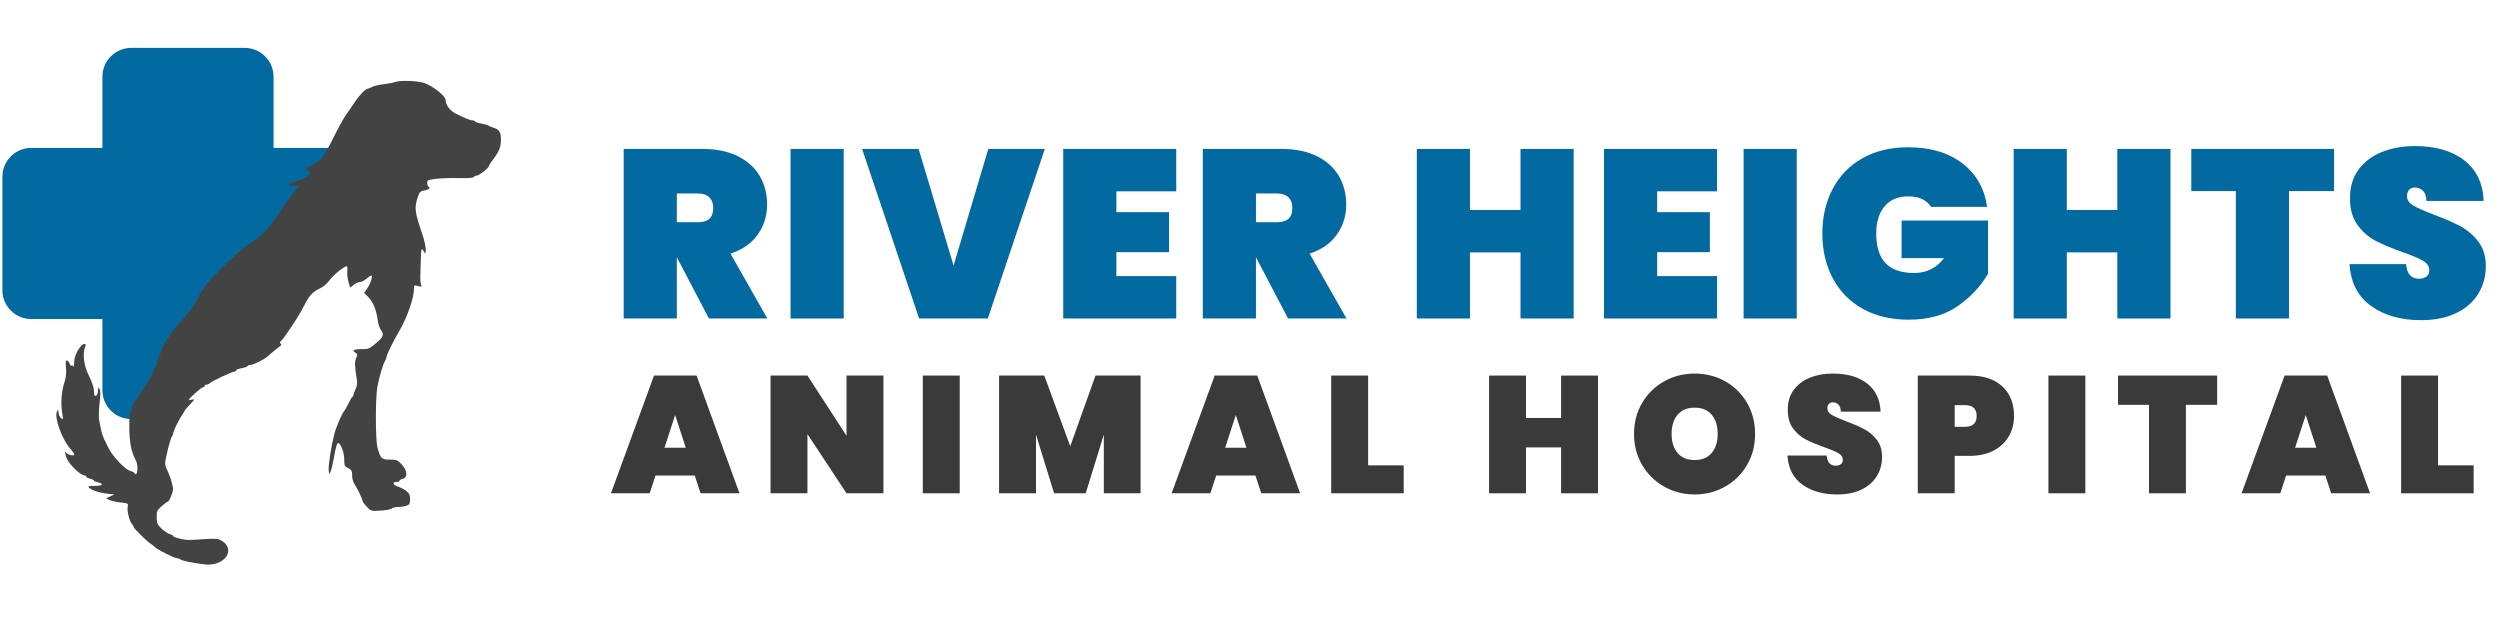 <?xml version="1.0" encoding="UTF-8"?> <svg xmlns="http://www.w3.org/2000/svg" xmlns:xlink="http://www.w3.org/1999/xlink" width="1044px" height="258px" viewBox="0 0 1044 258" version="1.1"><title>logo</title><g id="logo" stroke="none" stroke-width="1" fill="none" fill-rule="evenodd"><g id="Group-2" transform="translate(255.13, 61)" fill-rule="nonzero"><g id="Group-3" transform="translate(-0, 0)"><g id="RIVER-HEIGHTS" transform="translate(5.314, 0)" fill="#0369A1"><path d="M35.6,72 L22.3,46.6 L22.2,46.6 L22.2,72 L0,72 L0,1.2 L33,1.2 C38.733,1.2 43.633,2.217 47.7,4.25 C51.767,6.283 54.817,9.05 56.85,12.55 C58.883,16.05 59.9,20 59.9,24.4 C59.9,29.133 58.583,33.333 55.95,37 C53.317,40.667 49.533,43.3 44.6,44.9 L60,72 L35.6,72 Z M22.2,31.8 L31,31.8 C33.133,31.8 34.733,31.317 35.8,30.35 C36.867,29.383 37.4,27.867 37.4,25.8 C37.4,23.933 36.85,22.467 35.75,21.4 C34.65,20.333 33.067,19.8 31,19.8 L22.2,19.8 L22.2,31.8 Z" id="Shape"></path><polygon id="Path" points="91.886 1.2 91.886 72 69.686 72 69.686 1.2"></polygon><polygon id="Path" points="175.871 1.2 152.071 72 123.371 72 99.571 1.2 123.171 1.2 137.771 49.9 152.271 1.2"></polygon><polygon id="Path" points="205.757 18.9 205.757 27.6 227.757 27.6 227.757 44.3 205.757 44.3 205.757 54.3 230.757 54.3 230.757 72 183.557 72 183.557 1.2 230.757 1.2 230.757 18.9"></polygon><path d="M277.442,72 L264.142,46.6 L264.042,46.6 L264.042,72 L241.842,72 L241.842,1.2 L274.842,1.2 C280.575,1.2 285.475,2.217 289.542,4.25 C293.609,6.283 296.659,9.05 298.692,12.55 C300.725,16.05 301.742,20 301.742,24.4 C301.742,29.133 300.425,33.333 297.792,37 C295.159,40.667 291.375,43.3 286.442,44.9 L301.842,72 L277.442,72 Z M264.042,31.8 L272.842,31.8 C274.975,31.8 276.575,31.317 277.642,30.35 C278.709,29.383 279.242,27.867 279.242,25.8 C279.242,23.933 278.692,22.467 277.592,21.4 C276.492,20.333 274.909,19.8 272.842,19.8 L264.042,19.8 L264.042,31.8 Z" id="Shape"></path><polygon id="Path" points="396.713 1.2 396.713 72 374.513 72 374.513 44.4 353.413 44.4 353.413 72 331.213 72 331.213 1.2 353.413 1.2 353.413 26.7 374.513 26.7 374.513 1.2"></polygon><polygon id="Path" points="431.599 18.9 431.599 27.6 453.599 27.6 453.599 44.3 431.599 44.3 431.599 54.3 456.599 54.3 456.599 72 409.399 72 409.399 1.2 456.599 1.2 456.599 18.9"></polygon><polygon id="Path" points="489.884 1.2 489.884 72 467.684 72 467.684 1.2"></polygon><path d="M545.97,25.4 C545.103,24 543.87,22.917 542.27,22.15 C540.67,21.383 538.736,21 536.47,21 C532.203,21 528.903,22.383 526.57,25.15 C524.236,27.917 523.07,31.7 523.07,36.5 C523.07,42.033 524.37,46.167 526.97,48.9 C529.57,51.633 533.57,53 538.97,53 C544.103,53 548.236,50.933 551.37,46.8 L533.67,46.8 L533.67,31.1 L569.77,31.1 L569.77,53.3 C566.703,58.567 562.47,63.083 557.07,66.85 C551.67,70.617 544.836,72.5 536.57,72.5 C529.236,72.5 522.853,70.983 517.42,67.95 C511.986,64.917 507.82,60.667 504.92,55.2 C502.02,49.733 500.57,43.5 500.57,36.5 C500.57,29.5 502.02,23.267 504.92,17.8 C507.82,12.333 511.97,8.083 517.37,5.05 C522.77,2.017 529.103,0.5 536.37,0.5 C545.636,0.5 553.186,2.733 559.02,7.2 C564.853,11.667 568.303,17.733 569.37,25.4 L545.97,25.4 Z" id="Path"></path><polygon id="Path" points="645.955 1.2 645.955 72 623.755 72 623.755 44.4 602.655 44.4 602.655 72 580.455 72 580.455 1.2 602.655 1.2 602.655 26.7 623.755 26.7 623.755 1.2"></polygon><polygon id="Path" points="714.241 1.2 714.241 18.8 695.441 18.8 695.441 72 673.241 72 673.241 18.8 654.641 18.8 654.641 1.2"></polygon><path d="M750.626,72.7 C742.159,72.7 735.176,70.717 729.676,66.75 C724.176,62.783 721.193,56.967 720.726,49.3 L744.326,49.3 C744.659,53.367 746.459,55.4 749.726,55.4 C750.926,55.4 751.943,55.117 752.776,54.55 C753.609,53.983 754.026,53.1 754.026,51.9 C754.026,50.233 753.126,48.883 751.326,47.85 C749.526,46.817 746.726,45.633 742.926,44.3 C738.393,42.7 734.643,41.133 731.676,39.6 C728.709,38.067 726.159,35.833 724.026,32.9 C721.893,29.967 720.859,26.2 720.926,21.6 C720.926,17 722.109,13.083 724.476,9.85 C726.843,6.617 730.076,4.167 734.176,2.5 C738.276,0.833 742.893,0 748.026,0 C756.693,0 763.576,2 768.676,6 C773.776,10 776.459,15.633 776.726,22.9 L752.826,22.9 C752.759,20.9 752.259,19.467 751.326,18.6 C750.393,17.733 749.259,17.3 747.926,17.3 C746.993,17.3 746.226,17.617 745.626,18.25 C745.026,18.883 744.726,19.767 744.726,20.9 C744.726,22.5 745.609,23.817 747.376,24.85 C749.143,25.883 751.959,27.133 755.826,28.6 C760.293,30.267 763.976,31.867 766.876,33.4 C769.776,34.933 772.293,37.067 774.426,39.8 C776.559,42.533 777.626,45.967 777.626,50.1 C777.626,54.433 776.559,58.317 774.426,61.75 C772.293,65.183 769.193,67.867 765.126,69.8 C761.059,71.733 756.226,72.7 750.626,72.7 Z" id="Path"></path></g><g id="ANIMAL-HOSPITAL" transform="translate(0, 95.003)" fill="#3A3A3A"><path d="M34.998,42.567 L18.61,42.567 L16.18,49.997 L0,49.997 L17.985,0.833 L35.762,0.833 L53.677,49.997 L37.428,49.997 L34.998,42.567 Z M31.248,30.97 L26.804,17.291 L22.36,30.97 L31.248,30.97 Z" id="Shape"></path><polygon id="Path" points="113.792 49.997 98.376 49.997 82.058 25.276 82.058 49.997 66.642 49.997 66.642 0.833 82.058 0.833 98.376 25.971 98.376 0.833 113.792 0.833"></polygon><polygon id="Path" points="145.644 0.833 145.644 49.997 130.229 49.997 130.229 0.833"></polygon><polygon id="Path" points="221.174 0.833 221.174 49.997 205.828 49.997 205.828 25.484 198.259 49.997 185.066 49.997 177.497 25.484 177.497 49.997 162.081 49.997 162.081 0.833 180.969 0.833 191.801 30.345 202.356 0.833"></polygon><path d="M269.137,42.567 L252.749,42.567 L250.319,49.997 L234.139,49.997 L252.124,0.833 L269.901,0.833 L287.816,49.997 L271.567,49.997 L269.137,42.567 Z M265.387,30.97 L260.943,17.291 L256.499,30.97 L265.387,30.97 Z" id="Shape"></path><polygon id="Path" points="316.197 38.331 331.057 38.331 331.057 49.997 300.781 49.997 300.781 0.833 316.197 0.833"></polygon><polygon id="Path" points="412.191 0.833 412.191 49.997 396.776 49.997 396.776 30.831 382.124 30.831 382.124 49.997 366.708 49.997 366.708 0.833 382.124 0.833 382.124 18.54 396.776 18.54 396.776 0.833"></polygon><path d="M452.585,50.483 C447.956,50.483 443.708,49.395 439.843,47.219 C435.977,45.043 432.91,42.034 430.642,38.192 C428.374,34.35 427.239,30.021 427.239,25.207 C427.239,20.392 428.374,16.064 430.642,12.221 C432.91,8.379 435.977,5.382 439.843,3.229 C443.708,1.076 447.956,0 452.585,0 C457.214,0 461.45,1.076 465.293,3.229 C469.135,5.382 472.179,8.379 474.424,12.221 C476.669,16.064 477.792,20.392 477.792,25.207 C477.792,30.021 476.669,34.35 474.424,38.192 C472.179,42.034 469.123,45.043 465.258,47.219 C461.392,49.395 457.168,50.483 452.585,50.483 Z M452.585,36.109 C455.64,36.109 458.001,35.125 459.668,33.158 C461.334,31.19 462.168,28.54 462.168,25.207 C462.168,21.827 461.334,19.154 459.668,17.186 C458.001,15.219 455.64,14.235 452.585,14.235 C449.483,14.235 447.099,15.219 445.433,17.186 C443.766,19.154 442.933,21.827 442.933,25.207 C442.933,28.54 443.766,31.19 445.433,33.158 C447.099,35.125 449.483,36.109 452.585,36.109 Z" id="Shape"></path><path d="M512.075,50.483 C506.195,50.483 501.346,49.106 497.527,46.351 C493.708,43.597 491.636,39.558 491.312,34.234 L507.7,34.234 C507.931,37.058 509.181,38.47 511.45,38.47 C512.283,38.47 512.989,38.273 513.568,37.88 C514.146,37.486 514.436,36.873 514.436,36.039 C514.436,34.882 513.811,33.945 512.561,33.227 C511.311,32.509 509.367,31.688 506.728,30.762 C503.58,29.651 500.976,28.563 498.916,27.498 C496.856,26.433 495.085,24.883 493.604,22.846 C492.122,20.809 491.405,18.193 491.451,14.999 C491.451,11.805 492.273,9.085 493.916,6.84 C495.56,4.595 497.805,2.893 500.652,1.736 C503.499,0.579 506.705,0 510.269,0 C516.287,0 521.067,1.389 524.609,4.166 C528.15,6.944 530.013,10.856 530.199,15.902 L513.602,15.902 C513.556,14.513 513.209,13.518 512.561,12.916 C511.913,12.314 511.126,12.013 510.2,12.013 C509.552,12.013 509.019,12.233 508.603,12.673 C508.186,13.113 507.978,13.726 507.978,14.513 C507.978,15.624 508.591,16.538 509.818,17.256 C511.045,17.973 513.001,18.841 515.686,19.86 C518.787,21.017 521.345,22.128 523.359,23.193 C525.372,24.258 527.12,25.739 528.601,27.637 C530.083,29.535 530.823,31.919 530.823,34.789 C530.823,37.799 530.083,40.495 528.601,42.879 C527.12,45.263 524.967,47.127 522.143,48.469 C519.32,49.812 515.963,50.483 512.075,50.483 Z" id="Path"></path><path d="M585.938,17.707 C585.938,20.809 585.221,23.621 583.786,26.144 C582.351,28.667 580.233,30.669 577.432,32.151 C574.631,33.632 571.24,34.373 567.259,34.373 L561.148,34.373 L561.148,49.997 L545.733,49.997 L545.733,0.833 L567.259,0.833 C573.277,0.833 577.895,2.361 581.112,5.416 C584.33,8.472 585.938,12.569 585.938,17.707 Z M565.523,22.221 C568.717,22.221 570.314,20.716 570.314,17.707 C570.314,14.698 568.717,13.194 565.523,13.194 L561.148,13.194 L561.148,22.221 L565.523,22.221 Z" id="Shape"></path><polygon id="Path" points="615.708 0.833 615.708 49.997 600.292 49.997 600.292 0.833"></polygon><polygon id="Path" points="670.753 0.833 670.753 13.055 657.698 13.055 657.698 49.997 642.283 49.997 642.283 13.055 629.367 13.055 629.367 0.833"></polygon><path d="M715.938,42.567 L699.55,42.567 L697.12,49.997 L680.94,49.997 L698.925,0.833 L716.702,0.833 L734.617,49.997 L718.368,49.997 L715.938,42.567 Z M712.188,30.97 L707.744,17.291 L703.3,30.97 L712.188,30.97 Z" id="Shape"></path><polygon id="Path" points="762.998 38.331 777.858 38.331 777.858 49.997 747.582 49.997 747.582 0.833 762.998 0.833"></polygon></g></g></g><path d="M71,143 L71,175 L54.819,175 C48.158,175 42.764,169.606 42.764,162.944 L42.764,133.236 L13.056,133.236 C6.394,133.236 1,127.842 1,121.181 L1,73.819 C1,67.165 6.394,61.764 13.056,61.764 L42.764,61.764 L42.764,32.056 C42.764,25.401 48.158,20 54.819,20 L102.181,20 C108.842,20 114.236,25.401 114.236,32.056 L114.236,61.764 L143.944,61.764 C150.606,61.764 156,67.165 156,73.819 L156,104 L111,104 L111,143 L71,143 Z" id="Combined-Shape" fill="#0369A1" fill-rule="nonzero"></path><path d="M164.921,235.294 C164.316,235.019 162.226,234.635 160.357,234.415 C158.432,234.195 156.177,233.701 155.407,233.262 C154.583,232.822 153.758,232.493 153.483,232.493 C152.603,232.493 149.743,229.417 148.039,226.781 C147.049,225.244 145.564,223.047 144.739,221.949 C143.859,220.85 141.385,216.457 139.295,212.173 C134.951,203.551 134.181,202.563 130.441,200.751 C127.747,199.433 127.197,198.664 128.627,198.115 C130.001,197.566 129.561,196.467 127.692,195.588 C124.722,194.161 123.182,193.557 122.083,193.392 C121.478,193.282 120.928,192.898 120.763,192.568 C120.653,192.074 121.258,191.854 122.852,191.854 L125.107,191.854 L123.402,190.097 C122.468,189.108 119.663,185.209 117.133,181.42 C113.009,175.214 109.874,171.7 106.355,169.338 C105.255,168.569 103.44,167.251 101.516,165.768 C96.786,162.144 85.458,150.721 85.458,149.623 C85.458,149.293 85.128,148.854 84.743,148.634 C84.358,148.415 83.424,146.822 82.599,145.12 C81.059,141.934 77.539,137.157 74.955,134.74 C73.03,132.983 67.311,124.306 67.311,123.208 C67.311,122.768 66.926,121.67 66.486,120.791 C66.046,119.968 65.661,118.814 65.661,118.32 C65.661,117.771 65.276,116.892 64.836,116.288 C64.396,115.739 64.012,114.86 64.012,114.366 C64.012,113.872 62.142,110.687 59.832,107.227 C54.113,98.66 54.003,98.275 54.003,90.916 C54.058,84.766 54.773,80.921 56.643,77.517 C57.962,75.1 57.413,69.883 56.093,72.08 C55.928,72.354 55.103,72.739 54.278,72.959 C52.298,73.453 47.019,78.999 45.369,82.349 C44.654,83.832 43.775,85.644 43.39,86.413 C43.005,87.182 42.51,88.665 42.29,89.708 C42.07,90.752 41.685,92.619 41.465,93.827 C41.19,95.145 41.245,98.056 41.575,101.021 C42.015,104.646 42.015,106.293 41.575,107.062 C41.025,107.996 40.97,107.886 40.915,106.403 C40.915,105.36 40.585,104.536 40.09,104.316 C39.43,104.097 39.265,104.481 39.265,105.909 C39.265,107.556 38.495,109.973 37.011,112.938 C34.976,116.892 34.371,122.164 35.636,125.02 C36.241,126.283 34.811,126.283 33.766,124.965 C31.951,122.768 31.017,120.462 30.962,118.155 C30.962,116.892 30.797,116.123 30.632,116.508 C30.522,116.837 30.192,117.057 29.917,116.892 C29.642,116.727 29.312,117.057 29.092,117.661 C28.927,118.265 28.432,118.869 28.047,118.979 C27.442,119.254 27.332,118.65 27.552,116.068 C27.772,113.817 27.552,111.95 26.947,110.028 C25.682,106.238 25.297,101.131 25.957,97.232 C26.452,94.157 26.397,94.102 25.462,94.98 C24.858,95.529 24.418,96.573 24.418,97.342 C24.363,98.605 24.308,98.66 23.813,97.781 C22.493,95.475 25.902,85.919 29.477,82.02 C30.302,81.086 31.017,80.043 31.017,79.713 C31.017,78.999 28.157,79.658 27.607,80.537 C26.892,81.69 27.112,79.933 27.937,78.011 C28.982,75.54 33.656,71.036 35.251,71.036 C35.636,71.036 35.966,70.817 35.966,70.542 C35.966,70.268 36.681,69.883 37.616,69.663 C38.495,69.444 39.265,69.114 39.265,68.84 C39.265,68.62 40.035,68.291 40.915,68.126 C43.665,67.522 42.785,66.643 39.485,66.643 C36.956,66.643 36.571,66.533 37.176,65.929 C38.275,64.831 41.41,63.787 44.764,63.403 L47.789,63.073 L46.084,62.305 L44.325,61.481 L45.644,60.767 C46.414,60.437 48.504,59.943 50.319,59.723 C53.453,59.394 53.618,59.284 53.343,58.076 C52.903,56.483 54.058,51.815 55.048,50.827 C55.433,50.442 55.763,49.838 55.763,49.564 C55.763,48.96 61.042,43.743 62.912,42.48 C63.572,42.04 64.506,41.326 64.891,40.942 C65.991,39.898 72.865,36.439 73.91,36.439 C74.405,36.439 75.01,36.219 75.34,35.944 C75.835,35.395 81.114,34.352 85.568,33.858 C94.147,32.924 98.931,40.612 92.002,44.072 C90.957,44.621 89.198,44.676 85.678,44.457 C82.984,44.237 80.069,44.072 79.134,44.072 C77.045,43.962 72.26,45.17 72.26,45.775 C72.26,45.994 71.6,46.379 70.83,46.543 C70.061,46.763 68.521,47.806 67.421,48.85 C65.716,50.497 65.441,51.101 65.441,53.518 C65.386,56.044 65.551,56.428 67.531,58.186 C68.686,59.229 69.786,60.053 70.006,60.053 C70.665,60.053 72.26,63.842 72.26,65.27 C72.26,66.863 70.885,71.256 69.786,73.343 C69.346,74.112 68.961,75.32 68.961,75.979 C68.961,77.791 71.16,86.578 71.765,87.237 C72.04,87.512 72.26,88.006 72.26,88.39 C72.26,89.214 74.185,93.333 75.56,95.475 C76.165,96.408 76.825,97.452 77.045,97.891 C77.209,98.33 78.199,99.483 79.244,100.527 C81.334,102.724 81.499,103.108 79.959,102.614 C79.354,102.449 78.859,102.394 78.859,102.559 C78.859,103.163 84.083,107.831 84.743,107.831 C85.128,107.831 85.458,108.105 85.458,108.38 C85.458,108.71 85.788,108.929 86.228,108.929 C86.668,108.929 87.383,109.259 87.768,109.643 C88.648,110.467 97.061,114.421 97.996,114.421 C98.381,114.421 98.656,114.641 98.656,114.915 C98.656,115.19 99.646,115.574 100.856,115.794 C102.066,116.014 103.166,116.398 103.385,116.673 C103.55,116.947 104.045,117.167 104.485,117.167 C105.805,117.167 110.149,119.309 111.744,120.736 C114.164,122.823 115.539,123.977 116.748,124.855 C117.573,125.404 117.683,125.734 117.188,126.063 C116.693,126.393 116.748,126.667 117.408,127.217 C118.343,127.931 123.952,136.278 125.822,139.683 C126.372,140.726 127.307,142.484 127.857,143.527 C129.451,146.438 130.881,147.811 133.521,149.074 C134.951,149.733 136.6,151.106 137.48,152.369 C138.965,154.51 143.639,158.355 144.739,158.355 C145.069,158.355 145.179,157.476 145.014,156.323 C144.904,155.169 145.124,153.138 145.509,151.874 L146.224,149.458 L147.709,150.611 C148.479,151.27 149.633,151.765 150.238,151.765 C150.843,151.765 152.108,152.369 152.988,153.138 C153.923,153.906 154.803,154.51 155.023,154.51 C155.792,154.51 154.803,151.215 153.428,149.238 L152.053,147.261 L153.923,145.339 C155.902,143.307 157.167,140.122 157.772,135.564 C157.992,134.081 158.597,132.269 159.202,131.555 C160.357,130.072 159.972,128.754 157.827,126.942 C154.088,123.757 154.088,123.757 150.788,123.757 C147.599,123.757 146.774,123.153 148.534,122.219 C149.303,121.725 149.358,121.45 148.698,119.968 C148.039,118.32 148.094,116.727 149.028,110.961 C149.248,109.588 149.083,108.27 148.479,107.062 C147.984,106.019 147.599,104.92 147.599,104.646 C147.599,104.316 147.434,103.987 147.214,103.877 C146.939,103.822 146.169,102.504 145.454,100.966 C144.684,99.483 143.969,98.111 143.749,97.946 C143.034,97.397 140.34,91.191 139.625,88.335 C138.36,83.503 137.04,75.155 137.26,73.178 C137.48,71.311 137.48,71.311 138.085,72.684 C138.415,73.453 139.13,76.473 139.625,79.439 C140.175,82.569 140.835,84.711 141.165,84.601 C142.374,84.217 143.749,80.592 143.749,77.791 C143.749,75.155 143.859,74.826 145.399,74.057 C146.829,73.343 147.049,72.904 147.049,70.981 C147.049,69.663 147.489,68.126 148.094,67.302 C149.193,65.709 151.448,60.987 151.448,60.218 C151.448,59.998 152.218,58.955 153.208,57.911 C154.913,56.099 154.968,56.099 158.982,56.319 C161.237,56.483 163.326,56.868 163.711,57.252 C164.041,57.582 165.251,57.856 166.351,57.856 C167.506,57.856 169.045,58.076 169.815,58.405 C171.025,58.845 171.245,59.284 171.245,61.096 C171.245,62.909 170.97,63.513 169.485,64.666 C168.495,65.38 167.011,66.149 166.186,66.368 C164.206,66.863 163.656,68.291 165.471,68.291 C166.241,68.291 166.846,68.51 166.846,68.785 C166.846,69.059 167.451,69.444 168.22,69.609 C170.365,70.158 170.145,73.123 167.726,75.649 C166.021,77.462 165.636,77.626 162.831,77.626 C159.367,77.626 158.927,78.011 157.662,82.569 C156.782,85.644 156.727,102.724 157.552,107.776 C158.212,111.675 160.137,118.21 160.907,119.034 C161.127,119.363 161.347,119.913 161.347,120.352 C161.347,121.121 164.151,126.942 166.186,130.347 C169.87,136.498 172.895,144.955 172.895,149.129 C172.895,150.502 173.005,150.556 174.6,150.117 C176.084,149.678 176.249,149.733 175.864,150.556 C175.589,151.051 175.479,152.863 175.534,154.51 C175.589,156.158 175.699,159.453 175.754,161.76 C175.809,165 175.974,165.823 176.469,165.329 C176.799,164.945 177.239,164.286 177.459,163.846 C177.624,163.407 177.789,164.011 177.789,165.219 C177.844,166.482 177.184,169.283 176.414,171.535 C173.28,180.816 173.005,182.683 174.27,186.637 C175.094,189.328 175.369,189.657 177.074,189.987 C179.109,190.371 179.879,191.03 178.944,191.58 C178.669,191.744 178.394,192.513 178.394,193.172 C178.394,194.325 178.724,194.49 182.133,194.875 C184.168,195.149 188.457,195.259 191.647,195.204 C195.441,195.094 197.641,195.259 197.861,195.643 C198.081,195.973 198.686,196.247 199.181,196.247 C200.116,196.247 204.24,199.543 204.24,200.311 C204.24,200.586 204.9,201.684 205.78,202.783 C208.474,206.352 209.189,208.11 209.189,211.185 C209.189,214.425 208.474,215.523 205.89,216.292 C205.12,216.512 204.295,216.896 203.965,217.116 C203.69,217.336 202.37,217.72 201.105,217.94 C199.786,218.159 198.631,218.544 198.411,218.818 C198.246,219.093 197.751,219.313 197.256,219.313 C196.376,219.313 193.737,220.356 190.107,222.223 C187.852,223.377 186.093,225.793 186.093,227.77 C186.093,229.417 181.034,233.481 177.294,234.854 C174.655,235.843 166.956,236.117 164.921,235.294 Z" id="Path" fill="#434343" fill-rule="nonzero" transform="translate(116.356, 134.78) scale(-1, 1) rotate(180) translate(-116.356, -134.78) "></path></g></svg> 